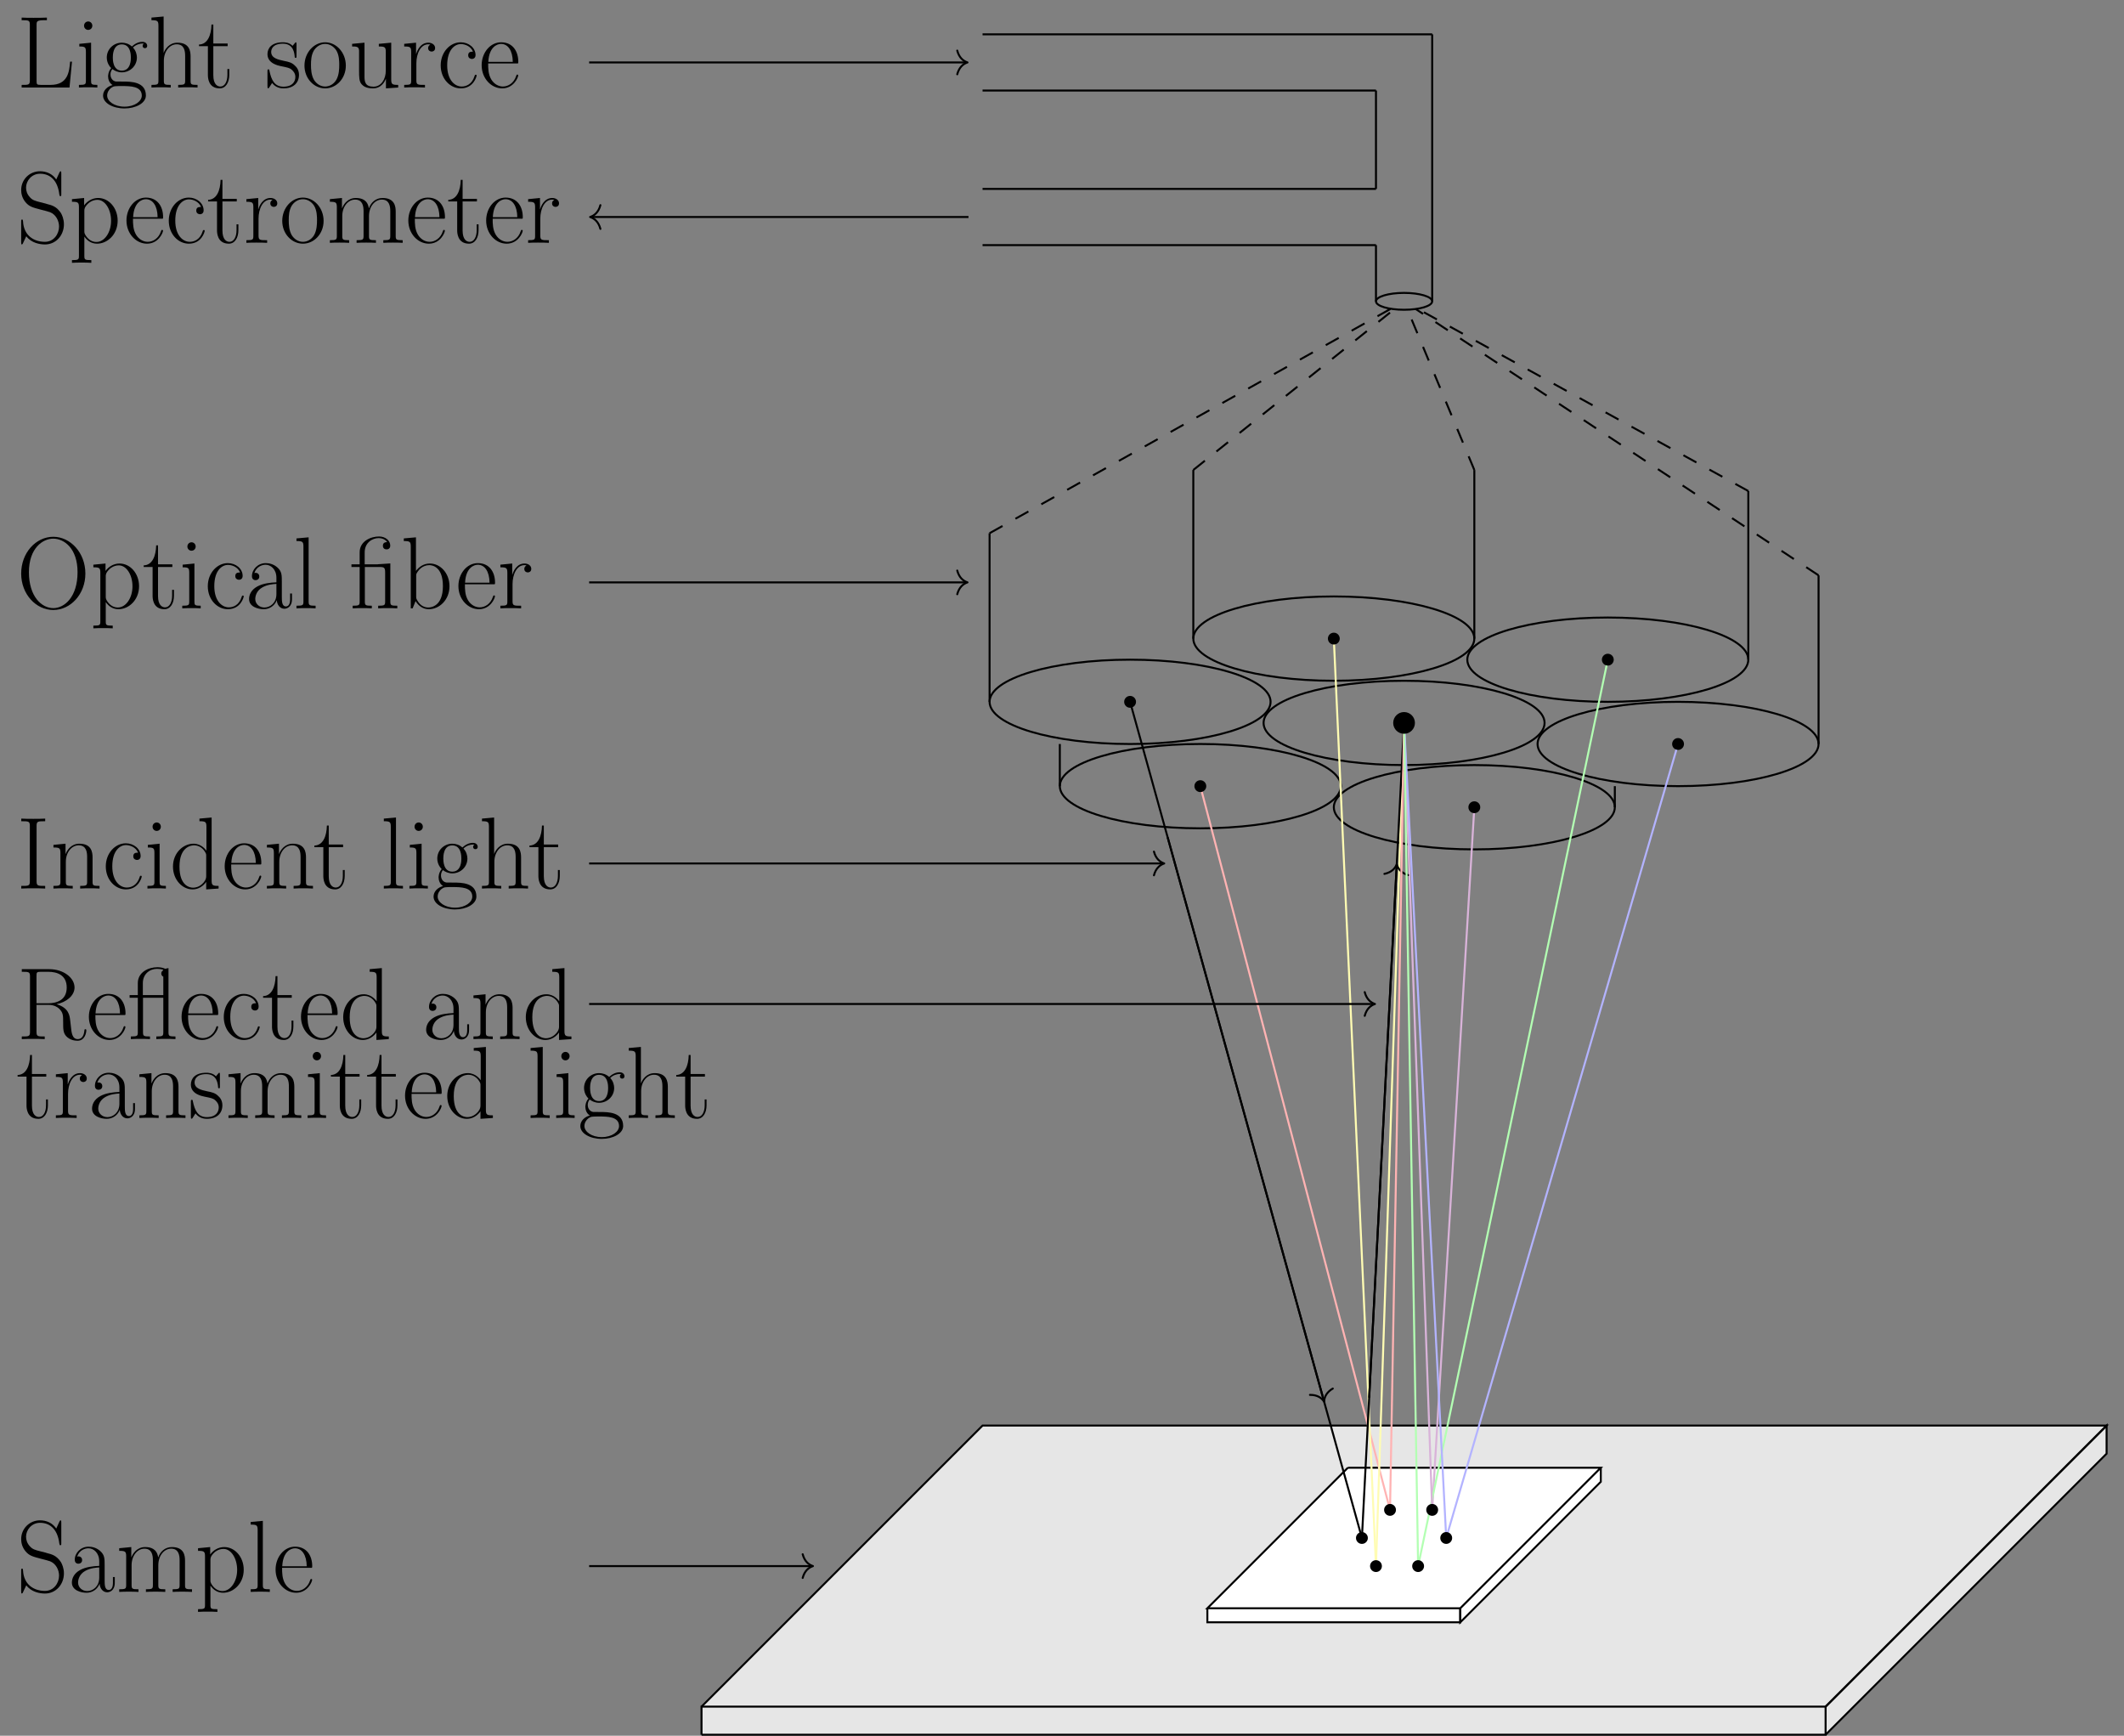 <?xml version="1.0" encoding="UTF-8" standalone="no"?>
<svg
   xmlns:dc="http://purl.org/dc/elements/1.1/"
   xmlns:cc="http://creativecommons.org/ns#"
   xmlns:rdf="http://www.w3.org/1999/02/22-rdf-syntax-ns#"
   xmlns:svg="http://www.w3.org/2000/svg"
   xmlns="http://www.w3.org/2000/svg"
   xmlns:xlink="http://www.w3.org/1999/xlink"
   xmlns:sodipodi="http://sodipodi.sourceforge.net/DTD/sodipodi-0.dtd"
   xmlns:inkscape="http://www.inkscape.org/namespaces/inkscape"
   inkscape:version="1.0 (4035a4f, 2020-05-01)"
   sodipodi:docname="light_projection.svg"
   id="svg463"
   version="1.2"
   viewBox="0 0 428.51 350.12"
   height="350.12pt"
   width="428.51pt">
  <rect x="0" y="0" width="428.51" height="350.12" fill="#808080" stroke="none"/>
  <sodipodi:namedview
     inkscape:current-layer="svg463"
     inkscape:window-maximized="0"
     inkscape:window-y="23"
     inkscape:window-x="0"
     inkscape:cy="233.41333"
     inkscape:cx="285.67334"
     inkscape:zoom="1.3859534"
     showgrid="false"
     id="namedview465"
     inkscape:window-height="480"
     inkscape:window-width="741"
     inkscape:pageshadow="2"
     inkscape:pageopacity="0"
     guidetolerance="10"
     gridtolerance="10"
     objecttolerance="10"
     borderopacity="1"
     bordercolor="#666666"
     pagecolor="#ffffff" />
  <defs
     id="defs96">
    <g
       id="g85">
      <symbol
         id="glyph0-0"
         overflow="visible">
        <path
           id="path10"
           d=""
           style="stroke:none;" />
      </symbol>
      <symbol
         id="glyph0-1"
         overflow="visible">
        <path
           id="path13"
           d="M 11.203 -5.219 L 10.828 -5.219 C 10.656 -3.188 10.391 -0.531 6.859 -0.531 L 4.938 -0.531 C 4.109 -0.531 4.062 -0.641 4.062 -1.344 L 4.062 -12.625 C 4.062 -13.359 4.109 -13.578 5.688 -13.578 L 6.141 -13.578 L 6.141 -14.109 C 5.281 -14.062 4.297 -14.062 3.453 -14.062 C 2.812 -14.062 1.656 -14.062 1.047 -14.109 L 1.047 -13.578 C 2.484 -13.578 2.703 -13.578 2.703 -12.641 L 2.703 -1.469 C 2.703 -0.531 2.484 -0.531 1.047 -0.531 L 1.047 0 L 10.703 0 Z M 11.203 -5.219 "
           style="stroke:none;" />
      </symbol>
      <symbol
         id="glyph0-2"
         overflow="visible">
        <path
           id="path16"
           d="M 4.422 0 L 4.422 -0.531 C 3.203 -0.531 3.156 -0.656 3.156 -1.406 L 3.156 -9.047 L 0.781 -8.812 L 0.781 -8.281 C 1.938 -8.281 2.109 -8.156 2.109 -7.172 L 2.109 -1.422 C 2.109 -0.641 2.031 -0.531 0.703 -0.531 L 0.703 0 C 1.203 -0.047 2.094 -0.047 2.609 -0.047 C 3.094 -0.047 3.953 -0.047 4.422 0 Z M 3.406 -12.469 C 3.406 -12.969 3.016 -13.328 2.578 -13.328 C 2.094 -13.328 1.734 -12.938 1.734 -12.469 C 1.734 -11.984 2.125 -11.625 2.562 -11.625 C 3.062 -11.625 3.406 -12.016 3.406 -12.469 Z M 3.406 -12.469 "
           style="stroke:none;" />
      </symbol>
      <symbol
         id="glyph0-3"
         overflow="visible">
        <path
           id="path19"
           d="M 9.312 -8.406 C 9.312 -8.797 9 -9.219 8.344 -9.219 C 7.516 -9.219 6.797 -8.812 6.219 -8.281 C 5.594 -8.844 4.859 -9.047 4.188 -9.047 C 2.562 -9.047 1.156 -7.766 1.156 -6.047 C 1.156 -4.875 1.844 -4.125 2.047 -3.922 C 1.422 -3.203 1.422 -2.359 1.422 -2.25 C 1.422 -1.719 1.625 -0.922 2.328 -0.5 C 1.266 -0.234 0.406 0.594 0.406 1.625 C 0.406 3.125 2.375 4.219 4.734 4.219 C 7 4.219 9.047 3.156 9.047 1.609 C 9.047 -1.203 5.984 -1.203 4.406 -1.203 C 3.922 -1.203 3.078 -1.203 2.969 -1.219 C 2.328 -1.328 1.906 -1.906 1.906 -2.625 C 1.906 -2.812 1.906 -3.266 2.297 -3.719 C 2.688 -3.406 3.359 -3.062 4.188 -3.062 C 5.828 -3.062 7.234 -4.344 7.234 -6.047 C 7.234 -6.594 7.062 -7.422 6.438 -8.062 C 7.016 -8.672 7.875 -8.875 8.344 -8.875 C 8.422 -8.875 8.547 -8.875 8.656 -8.812 C 8.578 -8.797 8.391 -8.719 8.391 -8.391 C 8.391 -8.125 8.578 -7.938 8.844 -7.938 C 9.156 -7.938 9.312 -8.141 9.312 -8.406 Z M 6.016 -6.047 C 6.016 -5.641 6.016 -3.406 4.188 -3.406 C 2.375 -3.406 2.375 -5.641 2.375 -6.047 C 2.375 -6.469 2.375 -8.703 4.188 -8.703 C 6.016 -8.703 6.016 -6.469 6.016 -6.047 Z M 8.219 1.625 C 8.219 2.766 6.797 3.859 4.734 3.859 C 2.672 3.859 1.234 2.766 1.234 1.625 C 1.234 0.984 1.594 0.391 2.047 0.062 C 2.562 -0.297 2.766 -0.297 4.172 -0.297 C 5.859 -0.297 8.219 -0.297 8.219 1.625 Z M 8.219 1.625 "
           style="stroke:none;" />
      </symbol>
      <symbol
         id="glyph0-4"
         overflow="visible">
        <path
           id="path22"
           d="M 9.984 0 L 9.984 -0.531 C 8.656 -0.531 8.578 -0.625 8.578 -1.422 L 8.578 -6.281 C 8.578 -7.328 8.359 -9.047 5.922 -9.047 C 4.234 -9.047 3.406 -7.688 3.156 -7 L 3.141 -7 L 3.141 -14.328 L 0.688 -14.109 L 0.688 -13.578 C 1.906 -13.578 2.094 -13.453 2.094 -12.453 L 2.094 -1.422 C 2.094 -0.641 2 -0.531 0.688 -0.531 L 0.688 0 C 1.172 -0.047 2.094 -0.047 2.625 -0.047 C 3.156 -0.047 4.094 -0.047 4.578 0 L 4.578 -0.531 C 3.266 -0.531 3.188 -0.625 3.188 -1.422 L 3.188 -5.391 C 3.188 -7.297 4.344 -8.719 5.781 -8.719 C 7.312 -8.719 7.484 -7.359 7.484 -6.359 L 7.484 -1.422 C 7.484 -0.641 7.391 -0.531 6.078 -0.531 L 6.078 0 C 6.562 -0.047 7.484 -0.047 8.016 -0.047 C 8.547 -0.047 9.484 -0.047 9.984 0 Z M 9.984 0 "
           style="stroke:none;" />
      </symbol>
      <symbol
         id="glyph0-5"
         overflow="visible">
        <path
           id="path25"
           d="M 6.344 -2.562 L 6.344 -3.734 L 5.969 -3.734 L 5.969 -2.578 C 5.969 -1.156 5.406 -0.203 4.547 -0.203 C 3.953 -0.203 3.125 -0.625 3.125 -2.5 L 3.125 -8.344 L 6.016 -8.344 L 6.016 -8.875 L 3.125 -8.875 L 3.125 -12.703 L 2.75 -12.703 C 2.703 -10.578 1.984 -8.719 0.234 -8.672 L 0.234 -8.344 L 2.031 -8.344 L 2.031 -2.547 C 2.031 -2.141 2.031 0.172 4.422 0.172 C 5.641 0.172 6.344 -1.031 6.344 -2.562 Z M 6.344 -2.562 "
           style="stroke:none;" />
      </symbol>
      <symbol
         id="glyph0-6"
         overflow="visible">
        <path
           id="path28"
           d="M 6.875 -2.562 C 6.875 -3.609 6.328 -4.172 6.047 -4.422 C 5.438 -5.062 4.703 -5.203 3.844 -5.375 C 2.703 -5.625 1.266 -5.906 1.266 -7.172 C 1.266 -7.703 1.547 -8.844 3.641 -8.844 C 5.844 -8.844 5.969 -6.781 6.016 -6.109 C 6.031 -6.016 6.141 -5.984 6.203 -5.984 C 6.375 -5.984 6.375 -6.047 6.375 -6.406 L 6.375 -8.719 C 6.375 -9.094 6.359 -9.109 6.234 -9.109 C 6.156 -9.109 6.141 -9.094 5.891 -8.781 C 5.828 -8.703 5.641 -8.484 5.578 -8.406 C 4.922 -9.109 3.984 -9.125 3.641 -9.125 C 1.344 -9.125 0.516 -7.938 0.516 -6.734 C 0.516 -4.875 2.625 -4.438 3.219 -4.312 C 4.531 -4.047 4.984 -3.969 5.406 -3.594 C 5.688 -3.344 6.141 -2.891 6.141 -2.141 C 6.141 -1.281 5.641 -0.172 3.734 -0.172 C 1.938 -0.172 1.297 -1.531 0.922 -3.344 C 0.875 -3.641 0.875 -3.656 0.703 -3.656 C 0.531 -3.656 0.516 -3.641 0.516 -3.219 L 0.516 -0.25 C 0.516 0.125 0.531 0.141 0.656 0.141 C 0.766 0.141 0.781 0.125 0.891 -0.047 L 1.453 -0.922 C 1.859 -0.375 2.578 0.172 3.734 0.172 C 5.781 0.172 6.875 -0.953 6.875 -2.562 Z M 6.875 -2.562 "
           style="stroke:none;" />
      </symbol>
      <symbol
         id="glyph0-7"
         overflow="visible">
        <path
           id="path31"
           d="M 8.906 -4.422 C 8.906 -7.062 6.984 -9.125 4.734 -9.125 C 2.484 -9.125 0.562 -7.062 0.562 -4.422 C 0.562 -1.812 2.484 0.172 4.734 0.172 C 6.984 0.172 8.906 -1.812 8.906 -4.422 Z M 7.578 -4.578 C 7.578 -3.781 7.547 -2.547 6.984 -1.547 C 6.406 -0.594 5.516 -0.203 4.734 -0.203 C 3.766 -0.203 2.938 -0.781 2.453 -1.594 C 1.938 -2.516 1.875 -3.672 1.875 -4.578 C 1.875 -5.453 1.922 -6.531 2.453 -7.453 C 2.875 -8.141 3.672 -8.797 4.734 -8.797 C 5.656 -8.797 6.438 -8.281 6.938 -7.562 C 7.578 -6.594 7.578 -5.219 7.578 -4.578 Z M 7.578 -4.578 "
           style="stroke:none;" />
      </symbol>
      <symbol
         id="glyph0-8"
         overflow="visible">
        <path
           id="path34"
           d="M 9.984 0 L 9.984 -0.531 C 8.766 -0.531 8.578 -0.656 8.578 -1.656 L 8.578 -9.047 L 6.078 -8.812 L 6.078 -8.281 C 7.297 -8.281 7.484 -8.156 7.484 -7.172 L 7.484 -3.406 C 7.484 -1.672 6.547 -0.172 5.016 -0.172 C 3.328 -0.172 3.188 -1.172 3.188 -2.25 L 3.188 -9.047 L 0.688 -8.812 L 0.688 -8.281 C 1.516 -8.281 2.062 -8.281 2.094 -7.453 L 2.094 -3.484 C 2.094 -2.109 2.094 -1.219 2.625 -0.641 C 2.891 -0.375 3.406 0.172 4.891 0.172 C 6.656 0.172 7.328 -1.328 7.5 -1.75 L 7.516 -1.75 L 7.516 0.172 Z M 9.984 0 "
           style="stroke:none;" />
      </symbol>
      <symbol
         id="glyph0-9"
         overflow="visible">
        <path
           id="path37"
           d="M 6.875 -7.969 C 6.875 -8.641 6.219 -9.047 5.516 -9.047 C 3.953 -9.047 3.266 -7.516 3.062 -6.797 L 3.031 -6.797 L 3.031 -9.047 L 0.641 -8.812 L 0.641 -8.281 C 1.859 -8.281 2.047 -8.156 2.047 -7.172 L 2.047 -1.422 C 2.047 -0.641 1.969 -0.531 0.641 -0.531 L 0.641 0 C 1.141 -0.047 2.094 -0.047 2.625 -0.047 C 3.219 -0.047 4.281 -0.047 4.828 0 L 4.828 -0.531 C 3.344 -0.531 3.094 -0.531 3.094 -1.469 L 3.094 -4.875 C 3.094 -6.859 3.953 -8.719 5.5 -8.719 C 5.641 -8.719 5.781 -8.703 5.922 -8.641 C 5.922 -8.641 5.469 -8.484 5.469 -7.953 C 5.469 -7.453 5.859 -7.25 6.172 -7.25 C 6.422 -7.25 6.875 -7.391 6.875 -7.969 Z M 6.875 -7.969 "
           style="stroke:none;" />
      </symbol>
      <symbol
         id="glyph0-10"
         overflow="visible">
        <path
           id="path40"
           d="M 7.938 -2.438 C 7.938 -2.516 7.906 -2.578 7.766 -2.578 C 7.625 -2.578 7.594 -2.562 7.516 -2.297 C 6.984 -0.625 5.797 -0.203 4.922 -0.203 C 3.594 -0.203 2 -1.422 2 -4.484 C 2 -7.625 3.531 -8.766 4.75 -8.766 C 5.562 -8.766 6.75 -8.359 7.203 -7.234 C 6.812 -7.234 6.234 -7.234 6.234 -6.5 C 6.234 -5.922 6.719 -5.766 6.984 -5.766 C 7.125 -5.766 7.719 -5.828 7.719 -6.547 C 7.719 -8.016 6.328 -9.125 4.734 -9.125 C 2.547 -9.125 0.688 -7.109 0.688 -4.469 C 0.688 -1.719 2.625 0.172 4.734 0.172 C 7.297 0.172 7.938 -2.203 7.938 -2.438 Z M 7.938 -2.438 "
           style="stroke:none;" />
      </symbol>
      <symbol
         id="glyph0-11"
         overflow="visible">
        <path
           id="path43"
           d="M 7.953 -5.188 C 7.953 -7.297 6.844 -9.125 4.484 -9.125 C 2.297 -9.125 0.562 -7.047 0.562 -4.5 C 0.562 -1.812 2.516 0.172 4.703 0.172 C 7.016 0.172 7.938 -2.031 7.938 -2.453 C 7.938 -2.609 7.766 -2.609 7.766 -2.609 C 7.625 -2.609 7.594 -2.562 7.516 -2.312 C 7.062 -0.906 5.922 -0.203 4.859 -0.203 C 3.969 -0.203 3.078 -0.703 2.516 -1.609 C 1.875 -2.672 1.875 -3.891 1.875 -4.859 L 7.875 -4.859 C 7.953 -4.938 7.953 -4.984 7.953 -5.188 Z M 6.844 -5.172 L 1.906 -5.172 C 2.047 -8.141 3.641 -8.797 4.469 -8.797 C 5.859 -8.797 6.812 -7.484 6.844 -5.172 Z M 6.844 -5.172 "
           style="stroke:none;" />
      </symbol>
      <symbol
         id="glyph0-12"
         overflow="visible">
        <path
           id="path46"
           d="M 9.578 -3.734 C 9.578 -4.812 9.188 -5.641 8.969 -6.016 C 8.094 -7.328 7.172 -7.578 6.172 -7.828 C 6.031 -7.891 5.984 -7.891 4.828 -8.188 C 3.719 -8.469 3.25 -8.609 2.734 -9.172 C 2.141 -9.812 1.938 -10.469 1.938 -11.141 C 1.938 -12.469 3.016 -13.938 4.766 -13.938 C 6.969 -13.938 8.328 -12.391 8.641 -9.812 C 8.703 -9.438 8.719 -9.422 8.859 -9.422 C 9.047 -9.422 9.047 -9.484 9.047 -9.828 L 9.047 -14.031 C 9.047 -14.391 9.031 -14.422 8.906 -14.422 C 8.781 -14.422 8.734 -14.328 8.656 -14.156 L 8.031 -12.781 C 7.25 -13.922 6.047 -14.438 4.75 -14.438 C 2.641 -14.438 0.953 -12.766 0.953 -10.656 C 0.953 -10.016 1.094 -9.109 1.797 -8.234 C 2.562 -7.297 3.281 -7.125 4.938 -6.688 C 5.562 -6.531 6.594 -6.266 6.797 -6.172 C 7.969 -5.688 8.594 -4.438 8.594 -3.281 C 8.594 -1.797 7.547 -0.203 5.75 -0.203 C 3.531 -0.203 1.469 -1.453 1.328 -4.344 C 1.297 -4.672 1.281 -4.688 1.141 -4.688 C 0.969 -4.688 0.953 -4.672 0.953 -4.25 L 0.953 -0.078 C 0.953 0.297 0.969 0.312 1.094 0.312 C 1.234 0.312 1.281 0.203 1.562 -0.438 C 1.594 -0.5 1.594 -0.531 1.984 -1.328 C 3.016 0.047 4.75 0.328 5.75 0.328 C 8 0.328 9.578 -1.547 9.578 -3.734 Z M 9.578 -3.734 "
           style="stroke:none;" />
      </symbol>
      <symbol
         id="glyph0-13"
         overflow="visible">
        <path
           id="path49"
           d="M 9.859 -4.469 C 9.859 -7.062 8.062 -9.047 5.922 -9.047 C 4.688 -9.047 3.672 -8.359 3.094 -7.547 L 3.094 -9.047 L 0.641 -8.812 L 0.641 -8.281 C 1.859 -8.281 2.047 -8.156 2.047 -7.172 L 2.047 2.609 C 2.047 3.391 1.969 3.484 0.641 3.484 L 0.641 4.031 C 1.141 3.984 2.047 3.984 2.578 3.984 C 3.125 3.984 4.047 3.984 4.547 4.031 L 4.547 3.484 C 3.219 3.484 3.141 3.406 3.141 2.609 L 3.141 -1.266 C 3.734 -0.391 4.609 0.172 5.703 0.172 C 7.766 0.172 9.859 -1.656 9.859 -4.469 Z M 8.531 -4.438 C 8.531 -2.094 7.203 -0.172 5.578 -0.172 C 4.828 -0.172 4.031 -0.516 3.406 -1.484 C 3.141 -1.938 3.141 -2.062 3.141 -2.391 L 3.141 -6.484 C 3.141 -6.781 3.141 -7.203 3.953 -7.969 C 4.047 -8.062 4.75 -8.672 5.781 -8.672 C 7.297 -8.672 8.531 -6.797 8.531 -4.438 Z M 8.531 -4.438 "
           style="stroke:none;" />
      </symbol>
      <symbol
         id="glyph0-14"
         overflow="visible">
        <path
           id="path52"
           d="M 15.375 0 L 15.375 -0.531 C 14.047 -0.531 13.969 -0.625 13.969 -1.422 L 13.969 -6.281 C 13.969 -7.312 13.781 -9.047 11.312 -9.047 C 9.922 -9.047 8.938 -8.094 8.578 -6.984 L 8.547 -6.984 C 8.297 -8.672 7.078 -9.047 5.922 -9.047 C 4.297 -9.047 3.453 -7.781 3.141 -6.969 L 3.125 -6.969 L 3.125 -9.047 L 0.688 -8.812 L 0.688 -8.281 C 1.906 -8.281 2.094 -8.156 2.094 -7.172 L 2.094 -1.422 C 2.094 -0.641 2 -0.531 0.688 -0.531 L 0.688 0 C 1.172 -0.047 2.094 -0.047 2.625 -0.047 C 3.156 -0.047 4.094 -0.047 4.578 0 L 4.578 -0.531 C 3.266 -0.531 3.188 -0.625 3.188 -1.422 L 3.188 -5.391 C 3.188 -7.297 4.344 -8.719 5.781 -8.719 C 7.312 -8.719 7.484 -7.359 7.484 -6.359 L 7.484 -1.422 C 7.484 -0.641 7.391 -0.531 6.078 -0.531 L 6.078 0 C 6.562 -0.047 7.484 -0.047 8.016 -0.047 C 8.547 -0.047 9.484 -0.047 9.984 0 L 9.984 -0.531 C 8.656 -0.531 8.578 -0.625 8.578 -1.422 L 8.578 -5.391 C 8.578 -7.297 9.734 -8.719 11.172 -8.719 C 12.703 -8.719 12.875 -7.359 12.875 -6.359 L 12.875 -1.422 C 12.875 -0.641 12.781 -0.531 11.469 -0.531 L 11.469 0 C 11.953 -0.047 12.875 -0.047 13.406 -0.047 C 13.938 -0.047 14.875 -0.047 15.375 0 Z M 15.375 0 "
           style="stroke:none;" />
      </symbol>
      <symbol
         id="glyph0-15"
         overflow="visible">
        <path
           id="path55"
           d="M 13.906 -7.016 C 13.906 -11.25 10.859 -14.438 7.438 -14.438 C 3.922 -14.438 0.953 -11.219 0.953 -7.016 C 0.953 -2.828 3.969 0.328 7.422 0.328 C 10.953 0.328 13.906 -2.891 13.906 -7.016 Z M 12.328 -7.297 C 12.328 -2.312 9.703 -0.047 7.438 -0.047 C 5.078 -0.047 2.516 -2.391 2.516 -7.297 C 2.516 -12.172 5.328 -14.062 7.422 -14.062 C 9.609 -14.062 12.328 -12.109 12.328 -7.297 Z M 12.328 -7.297 "
           style="stroke:none;" />
      </symbol>
      <symbol
         id="glyph0-16"
         overflow="visible">
        <path
           id="path58"
           d="M 9.281 -1.844 L 9.281 -3 L 8.906 -3 L 8.906 -1.812 C 8.906 -0.562 8.344 -0.391 8.078 -0.391 C 7.234 -0.391 7.234 -1.469 7.234 -2.375 L 7.234 -5.344 C 7.234 -6.719 7.234 -7.438 6.359 -8.234 C 5.594 -8.922 4.703 -9.125 4 -9.125 C 2.375 -9.125 1.203 -7.844 1.203 -6.484 C 1.203 -5.719 1.812 -5.688 1.938 -5.688 C 2.203 -5.688 2.688 -5.844 2.688 -6.422 C 2.688 -6.938 2.297 -7.172 1.938 -7.172 C 1.859 -7.172 1.75 -7.141 1.688 -7.125 C 2.125 -8.422 3.25 -8.797 3.969 -8.797 C 5 -8.797 6.141 -7.891 6.141 -6.156 L 6.141 -5.25 C 4.922 -5.203 3.453 -5.047 2.297 -4.422 C 0.984 -3.703 0.625 -2.672 0.625 -1.875 C 0.625 -0.297 2.484 0.172 3.578 0.172 C 4.703 0.172 5.766 -0.469 6.219 -1.656 C 6.266 -0.75 6.844 0.078 7.75 0.078 C 8.188 0.078 9.281 -0.203 9.281 -1.844 Z M 6.141 -2.875 C 6.141 -1.078 4.859 -0.172 3.719 -0.172 C 2.688 -0.172 1.875 -0.922 1.875 -1.875 C 1.875 -2.5 2.141 -3.594 3.344 -4.25 C 4.344 -4.812 5.469 -4.891 6.141 -4.938 Z M 6.141 -2.875 "
           style="stroke:none;" />
      </symbol>
      <symbol
         id="glyph0-17"
         overflow="visible">
        <path
           id="path61"
           d="M 4.562 0 L 4.562 -0.531 C 3.25 -0.531 3.156 -0.625 3.156 -1.422 L 3.156 -14.328 L 0.703 -14.109 L 0.703 -13.578 C 1.922 -13.578 2.109 -13.453 2.109 -12.453 L 2.109 -1.422 C 2.109 -0.641 2.031 -0.531 0.703 -0.531 L 0.703 0 C 1.203 -0.047 2.109 -0.047 2.625 -0.047 C 3.156 -0.047 4.062 -0.047 4.562 0 Z M 4.562 0 "
           style="stroke:none;" />
      </symbol>
      <symbol
         id="glyph0-18"
         overflow="visible">
        <path
           id="path64"
           d="M 9.641 0 L 9.641 -0.531 C 8.328 -0.531 8.234 -0.625 8.234 -1.422 L 8.234 -9.062 L 5.828 -8.906 C 5.703 -8.875 5.656 -8.875 5.406 -8.875 L 3.062 -8.875 L 3.062 -11.297 C 3.062 -13.266 4.625 -14.172 5.859 -14.172 C 6.266 -14.172 7.141 -14.062 7.594 -13.359 C 7.391 -13.359 6.734 -13.359 6.734 -12.641 C 6.734 -12.141 7.062 -11.891 7.484 -11.891 C 7.844 -11.891 8.219 -12.109 8.219 -12.656 C 8.219 -13.688 7.234 -14.5 5.953 -14.5 C 4.312 -14.5 2.047 -13.578 2.047 -11.297 L 2.047 -8.875 L 0.391 -8.875 L 0.391 -8.344 L 2.047 -8.344 L 2.047 -1.422 C 2.047 -0.641 1.969 -0.531 0.641 -0.531 L 0.641 0 C 1.141 -0.047 2.047 -0.047 2.562 -0.047 C 3.094 -0.047 4 -0.047 4.5 0 L 4.5 -0.531 C 3.188 -0.531 3.094 -0.625 3.094 -1.422 L 3.094 -8.344 L 6.141 -8.344 C 7.016 -8.344 7.188 -8.156 7.188 -7.25 L 7.188 -1.422 C 7.188 -0.641 7.109 -0.531 5.781 -0.531 L 5.781 0 C 6.281 -0.047 7.188 -0.047 7.703 -0.047 C 8.234 -0.047 9.156 -0.047 9.641 0 Z M 9.641 0 "
           style="stroke:none;" />
      </symbol>
      <symbol
         id="glyph0-19"
         overflow="visible">
        <path
           id="path67"
           d="M 9.859 -4.469 C 9.859 -7.109 8 -9.047 5.906 -9.047 C 4.625 -9.047 3.719 -8.359 3.094 -7.562 L 3.094 -14.328 L 0.641 -14.109 L 0.641 -13.578 C 1.859 -13.578 2.047 -13.453 2.047 -12.453 L 2.047 0 L 2.422 0 L 3.016 -1.469 C 3.609 -0.5 4.5 0.172 5.703 0.172 C 7.766 0.172 9.859 -1.656 9.859 -4.469 Z M 8.531 -4.484 C 8.531 -0.391 6.094 -0.172 5.594 -0.172 C 4.953 -0.172 4.031 -0.406 3.359 -1.609 C 3.141 -2 3.141 -2.047 3.141 -2.422 L 3.141 -6.5 C 3.141 -6.875 3.141 -6.938 3.422 -7.375 C 4.234 -8.609 5.391 -8.719 5.781 -8.719 C 6.406 -8.719 8.531 -8.391 8.531 -4.484 Z M 8.531 -4.484 "
           style="stroke:none;" />
      </symbol>
      <symbol
         id="glyph0-20"
         overflow="visible">
        <path
           id="path70"
           d="M 5.797 0 L 5.797 -0.531 C 4.312 -0.531 4.062 -0.531 4.062 -1.469 L 4.062 -12.641 C 4.062 -13.578 4.312 -13.578 5.797 -13.578 L 5.797 -14.109 C 5.141 -14.062 4.094 -14.062 3.391 -14.062 C 2.688 -14.062 1.625 -14.062 0.969 -14.109 L 0.969 -13.578 C 2.453 -13.578 2.703 -13.578 2.703 -12.641 L 2.703 -1.469 C 2.703 -0.531 2.453 -0.531 0.969 -0.531 L 0.969 0 C 1.625 -0.047 2.688 -0.047 3.391 -0.047 C 4.094 -0.047 5.141 -0.047 5.797 0 Z M 5.797 0 "
           style="stroke:none;" />
      </symbol>
      <symbol
         id="glyph0-21"
         overflow="visible">
        <path
           id="path73"
           d="M 9.984 0 L 9.984 -0.531 C 8.656 -0.531 8.578 -0.625 8.578 -1.422 L 8.578 -6.281 C 8.578 -7.328 8.359 -9.047 5.922 -9.047 C 4.297 -9.047 3.453 -7.781 3.141 -6.969 L 3.125 -6.969 L 3.125 -9.047 L 0.688 -8.812 L 0.688 -8.281 C 1.906 -8.281 2.094 -8.156 2.094 -7.172 L 2.094 -1.422 C 2.094 -0.641 2 -0.531 0.688 -0.531 L 0.688 0 C 1.172 -0.047 2.094 -0.047 2.625 -0.047 C 3.156 -0.047 4.094 -0.047 4.578 0 L 4.578 -0.531 C 3.266 -0.531 3.188 -0.625 3.188 -1.422 L 3.188 -5.391 C 3.188 -7.297 4.344 -8.719 5.781 -8.719 C 7.312 -8.719 7.484 -7.359 7.484 -6.359 L 7.484 -1.422 C 7.484 -0.641 7.391 -0.531 6.078 -0.531 L 6.078 0 C 6.562 -0.047 7.484 -0.047 8.016 -0.047 C 8.547 -0.047 9.484 -0.047 9.984 0 Z M 9.984 0 "
           style="stroke:none;" />
      </symbol>
      <symbol
         id="glyph0-22"
         overflow="visible">
        <path
           id="path76"
           d="M 9.891 0 L 9.891 -0.531 C 8.672 -0.531 8.484 -0.656 8.484 -1.656 L 8.484 -14.328 L 6.031 -14.109 L 6.031 -13.578 C 7.25 -13.578 7.438 -13.453 7.438 -12.453 L 7.438 -7.625 C 7.359 -7.719 6.5 -9.047 4.828 -9.047 C 2.734 -9.047 0.688 -7.172 0.688 -4.438 C 0.688 -1.734 2.609 0.172 4.625 0.172 C 6.375 0.172 7.297 -1.203 7.391 -1.344 L 7.391 0.172 Z M 7.391 -2.484 C 7.391 -1.859 7.016 -1.297 6.547 -0.891 C 5.844 -0.266 5.141 -0.172 4.75 -0.172 C 4.156 -0.172 2 -0.469 2 -4.422 C 2 -8.469 4.406 -8.719 4.938 -8.719 C 5.891 -8.719 6.656 -8.188 7.125 -7.438 C 7.391 -7 7.391 -6.938 7.391 -6.562 Z M 7.391 -2.484 "
           style="stroke:none;" />
      </symbol>
      <symbol
         id="glyph0-23"
         overflow="visible">
        <path
           id="path79"
           d="M 14.094 -1.734 C 14.094 -1.859 14.094 -2 13.906 -2 C 13.734 -2 13.719 -1.875 13.719 -1.797 C 13.609 -0.453 13.016 0 12.375 0 C 11.234 0 11.109 -1.297 10.984 -2.562 C 10.922 -3 10.891 -3.312 10.844 -3.766 C 10.719 -4.797 10.562 -6.297 8.094 -7.047 C 10.062 -7.438 11.719 -8.766 11.719 -10.406 C 11.719 -12.359 9.516 -14.109 6.625 -14.109 L 1.078 -14.109 L 1.078 -13.578 C 2.5 -13.578 2.734 -13.578 2.734 -12.641 L 2.734 -1.469 C 2.734 -0.531 2.5 -0.531 1.078 -0.531 L 1.078 0 C 1.672 -0.047 2.75 -0.047 3.391 -0.047 C 4.031 -0.047 5.109 -0.047 5.703 0 L 5.703 -0.531 C 4.281 -0.531 4.047 -0.531 4.047 -1.469 L 4.047 -6.906 L 6.469 -6.906 C 7.641 -6.906 8.297 -6.422 8.594 -6.156 C 9.422 -5.344 9.422 -4.797 9.422 -3.391 C 9.422 -2 9.422 -1.297 10.031 -0.594 C 10.828 0.25 11.875 0.328 12.328 0.328 C 13.859 0.328 14.094 -1.391 14.094 -1.734 Z M 10.141 -10.406 C 10.141 -7.75 7.953 -7.234 6.406 -7.234 L 4.047 -7.234 L 4.047 -12.766 C 4.047 -13.469 4.094 -13.578 4.922 -13.578 L 6.422 -13.578 C 8.141 -13.578 10.141 -12.969 10.141 -10.406 Z M 10.141 -10.406 "
           style="stroke:none;" />
      </symbol>
      <symbol
         id="glyph0-24"
         overflow="visible">
        <path
           id="path82"
           d="M 9.641 0 L 9.641 -0.531 C 8.328 -0.531 8.234 -0.625 8.234 -1.422 L 8.234 -14.328 L 7.562 -14.188 C 6.969 -14.5 6.172 -14.5 5.969 -14.5 C 4.219 -14.5 2.047 -13.516 2.047 -11.297 L 2.047 -8.875 L 0.391 -8.875 L 0.391 -8.344 L 2.047 -8.344 L 2.047 -1.422 C 2.047 -0.641 1.969 -0.531 0.641 -0.531 L 0.641 0 C 1.141 -0.047 2.047 -0.047 2.562 -0.047 C 3.094 -0.047 4 -0.047 4.5 0 L 4.5 -0.531 C 3.188 -0.531 3.094 -0.625 3.094 -1.422 L 3.094 -8.344 L 7.188 -8.344 L 7.188 -1.422 C 7.188 -0.641 7.109 -0.531 5.781 -0.531 L 5.781 0 C 6.281 -0.047 7.188 -0.047 7.703 -0.047 C 8.234 -0.047 9.156 -0.047 9.641 0 Z M 7.188 -8.875 L 3.062 -8.875 L 3.062 -11.297 C 3.062 -13.109 4.422 -14.172 5.922 -14.172 C 6.031 -14.172 7.172 -14.125 7.172 -13.922 C 7.172 -13.922 7.141 -13.875 7.047 -13.781 C 6.859 -13.656 6.781 -13.453 6.781 -13.234 C 6.781 -12.953 6.922 -12.703 7.188 -12.594 Z M 7.188 -8.875 "
           style="stroke:none;" />
      </symbol>
    </g>
    <clipPath
       id="clip1">
      <path
         id="path87"
         d="M 141 344 L 369 344 L 369 350.121 L 141 350.121 Z M 141 344 " />
    </clipPath>
    <clipPath
       id="clip2">
      <path
         id="path90"
         d="M 135 281 L 428.512 281 L 428.512 350 L 135 350 Z M 135 281 " />
    </clipPath>
    <clipPath
       id="clip3">
      <path
         id="path93"
         d="M 362 281 L 428.512 281 L 428.512 350.121 L 362 350.121 Z M 362 281 " />
    </clipPath>
  </defs>
  <g
     id="surface3558">
    <path
       id="path98"
       d="M 141.531 349.922 L 141.531 344.25 L 368.309 344.25 L 368.309 349.922 L 141.531 349.922 "
       style=" stroke:none;fill-rule:nonzero;fill:rgb(89.999%,89.999%,89.999%);fill-opacity:1;" />
    <path
       id="path100"
       d="M 141.531 344.25 L 368.309 344.25 L 425 287.559 L 198.227 287.559 L 141.531 344.25 "
       style=" stroke:none;fill-rule:nonzero;fill:rgb(89.999%,89.999%,89.999%);fill-opacity:1;" />
    <path
       id="path102"
       d="M 368.309 344.25 L 368.309 349.922 L 425 293.227 L 425 287.559 L 368.309 344.25 "
       style=" stroke:none;fill-rule:nonzero;fill:rgb(89.999%,89.999%,89.999%);fill-opacity:1;" />
    <g
       id="g106"
       clip-rule="nonzero"
       clip-path="url(#clip1)">
      <path
         id="path104"
         transform="matrix(1,0,0,-1,141.533,287.558)"
         d="M -0.002 -62.364 L -0.002 -56.692 L 226.776 -56.692 L 226.776 -62.364 L -0.002 -62.364 "
         style="fill:none;stroke-width:0.399;stroke-linecap:butt;stroke-linejoin:miter;stroke:rgb(0%,0%,0%);stroke-opacity:1;stroke-miterlimit:10;" />
    </g>
    <g
       id="g110"
       clip-rule="nonzero"
       clip-path="url(#clip2)">
      <path
         id="path108"
         transform="matrix(1,0,0,-1,141.533,287.558)"
         d="M 226.776 -56.692 L 283.467 -0.001 L 56.694 -0.001 L -0.002 -56.692 "
         style="fill:none;stroke-width:0.399;stroke-linecap:butt;stroke-linejoin:miter;stroke:rgb(0%,0%,0%);stroke-opacity:1;stroke-miterlimit:10;" />
    </g>
    <g
       id="g114"
       clip-rule="nonzero"
       clip-path="url(#clip3)">
      <path
         id="path112"
         transform="matrix(1,0,0,-1,141.533,287.558)"
         d="M 226.776 -62.364 L 283.467 -5.669 L 283.467 -0.001 L 226.776 -56.692 "
         style="fill:none;stroke-width:0.399;stroke-linecap:butt;stroke-linejoin:miter;stroke:rgb(0%,0%,0%);stroke-opacity:1;stroke-miterlimit:10;" />
    </g>
    <path
       id="path116"
       d="M 271.93 296.062 L 322.953 296.062 L 294.605 324.41 L 243.582 324.41 L 271.93 296.062 "
       style=" stroke:none;fill-rule:nonzero;fill:rgb(100%,100%,100%);fill-opacity:1;" />
    <path
       id="path118"
       d="M 294.605 324.41 L 243.582 324.41 L 243.582 327.242 L 294.605 327.242 L 294.605 324.41 "
       style=" stroke:none;fill-rule:nonzero;fill:rgb(100%,100%,100%);fill-opacity:1;" />
    <path
       id="path120"
       d="M 294.605 324.41 L 294.605 327.242 L 322.953 298.898 L 322.953 296.062 L 294.605 324.41 "
       style=" stroke:none;fill-rule:nonzero;fill:rgb(100%,100%,100%);fill-opacity:1;" />
    <path
       id="path122"
       transform="matrix(1,0,0,-1,141.533,287.558)"
       d="M 130.397 -8.505 L 181.42 -8.505 L 153.072 -36.852 L 102.049 -36.852 L 130.397 -8.505 "
       style="fill:none;stroke-width:0.399;stroke-linecap:butt;stroke-linejoin:miter;stroke:rgb(0%,0%,0%);stroke-opacity:1;stroke-miterlimit:10;" />
    <path
       id="path124"
       transform="matrix(1,0,0,-1,141.533,287.558)"
       d="M 102.049 -36.852 L 102.049 -39.684 L 153.072 -39.684 L 153.072 -36.852 "
       style="fill:none;stroke-width:0.399;stroke-linecap:butt;stroke-linejoin:miter;stroke:rgb(0%,0%,0%);stroke-opacity:1;stroke-miterlimit:10;" />
    <path
       id="path126"
       transform="matrix(1,0,0,-1,141.533,287.558)"
       d="M 153.072 -36.852 L 153.072 -39.684 L 181.42 -11.34 L 181.42 -8.505 "
       style="fill:none;stroke-width:0.399;stroke-linecap:butt;stroke-linejoin:miter;stroke:rgb(0%,0%,0%);stroke-opacity:1;stroke-miterlimit:10;" />
    <path
       id="path128"
       transform="matrix(1,0,0,-1,141.533,287.558)"
       d="M 170.08 141.734 C 170.08 146.429 157.389 150.238 141.733 150.238 C 126.076 150.238 113.389 146.429 113.389 141.734 C 113.389 137.038 126.076 133.23 141.733 133.23 C 157.389 133.23 170.08 137.038 170.08 141.734 Z M 170.08 141.734 "
       style="fill:none;stroke-width:0.399;stroke-linecap:butt;stroke-linejoin:miter;stroke:rgb(0%,0%,0%);stroke-opacity:1;stroke-miterlimit:10;" />
    <path
       id="path130"
       transform="matrix(1,0,0,-1,141.533,287.558)"
       d="M 184.256 124.726 C 184.256 129.421 171.565 133.23 155.908 133.23 C 140.252 133.23 127.561 129.421 127.561 124.726 C 127.561 120.031 140.252 116.222 155.908 116.222 C 171.565 116.222 184.256 120.031 184.256 124.726 Z M 184.256 124.726 "
       style="fill:none;stroke-width:0.399;stroke-linecap:butt;stroke-linejoin:miter;stroke:rgb(0%,0%,0%);stroke-opacity:1;stroke-miterlimit:10;" />
    <path
       id="path132"
       transform="matrix(1,0,0,-1,141.533,287.558)"
       d="M 128.979 128.98 C 128.979 133.675 116.287 137.484 100.631 137.484 C 84.975 137.484 72.283 133.675 72.283 128.98 C 72.283 124.281 84.975 120.472 100.631 120.472 C 116.287 120.472 128.979 124.281 128.979 128.98 Z M 128.979 128.98 "
       style="fill:none;stroke-width:0.399;stroke-linecap:butt;stroke-linejoin:miter;stroke:rgb(0%,0%,0%);stroke-opacity:1;stroke-miterlimit:10;" />
    <path
       id="path134"
       transform="matrix(1,0,0,-1,141.533,287.558)"
       d="M 114.803 145.988 C 114.803 150.683 102.115 154.492 86.459 154.492 C 70.803 154.492 58.112 150.683 58.112 145.988 C 58.112 141.288 70.803 137.48 86.459 137.48 C 102.115 137.48 114.803 141.288 114.803 145.988 Z M 114.803 145.988 "
       style="fill:none;stroke-width:0.399;stroke-linecap:butt;stroke-linejoin:miter;stroke:rgb(0%,0%,0%);stroke-opacity:1;stroke-miterlimit:10;" />
    <path
       id="path136"
       transform="matrix(1,0,0,-1,141.533,287.558)"
       d="M 155.908 158.742 C 155.908 163.441 143.217 167.245 127.561 167.245 C 111.904 167.245 99.213 163.441 99.213 158.742 C 99.213 154.046 111.904 150.238 127.561 150.238 C 143.217 150.238 155.908 154.046 155.908 158.742 Z M 155.908 158.742 "
       style="fill:none;stroke-width:0.399;stroke-linecap:butt;stroke-linejoin:miter;stroke:rgb(0%,0%,0%);stroke-opacity:1;stroke-miterlimit:10;" />
    <path
       id="path138"
       transform="matrix(1,0,0,-1,141.533,287.558)"
       d="M 211.182 154.492 C 211.182 159.187 198.494 162.995 182.838 162.995 C 167.182 162.995 154.49 159.187 154.49 154.492 C 154.49 149.792 167.182 145.988 182.838 145.988 C 198.494 145.988 211.182 149.792 211.182 154.492 Z M 211.182 154.492 "
       style="fill:none;stroke-width:0.399;stroke-linecap:butt;stroke-linejoin:miter;stroke:rgb(0%,0%,0%);stroke-opacity:1;stroke-miterlimit:10;" />
    <path
       id="path140"
       transform="matrix(1,0,0,-1,141.533,287.558)"
       d="M 225.358 137.484 C 225.358 142.179 212.666 145.988 197.01 145.988 C 181.354 145.988 168.662 142.179 168.662 137.484 C 168.662 132.785 181.354 128.98 197.01 128.98 C 212.666 128.98 225.358 132.785 225.358 137.484 Z M 225.358 137.484 "
       style="fill:none;stroke-width:0.399;stroke-linecap:butt;stroke-linejoin:miter;stroke:rgb(0%,0%,0%);stroke-opacity:1;stroke-miterlimit:10;" />
    <path
       id="path142"
       transform="matrix(1,0,0,-1,141.533,287.558)"
       d="M 58.112 145.988 L 58.112 180.003 "
       style="fill:none;stroke-width:0.399;stroke-linecap:butt;stroke-linejoin:miter;stroke:rgb(0%,0%,0%);stroke-opacity:1;stroke-miterlimit:10;" />
    <path
       id="path144"
       transform="matrix(1,0,0,-1,141.533,287.558)"
       d="M 99.213 158.742 L 99.213 192.757 "
       style="fill:none;stroke-width:0.399;stroke-linecap:butt;stroke-linejoin:miter;stroke:rgb(0%,0%,0%);stroke-opacity:1;stroke-miterlimit:10;" />
    <path
       id="path146"
       transform="matrix(1,0,0,-1,141.533,287.558)"
       d="M 155.908 158.742 L 155.908 192.757 "
       style="fill:none;stroke-width:0.399;stroke-linecap:butt;stroke-linejoin:miter;stroke:rgb(0%,0%,0%);stroke-opacity:1;stroke-miterlimit:10;" />
    <path
       id="path148"
       transform="matrix(1,0,0,-1,141.533,287.558)"
       d="M 211.182 154.492 L 211.182 188.507 "
       style="fill:none;stroke-width:0.399;stroke-linecap:butt;stroke-linejoin:miter;stroke:rgb(0%,0%,0%);stroke-opacity:1;stroke-miterlimit:10;" />
    <path
       id="path150"
       transform="matrix(1,0,0,-1,141.533,287.558)"
       d="M 225.358 137.484 L 225.358 171.499 "
       style="fill:none;stroke-width:0.399;stroke-linecap:butt;stroke-linejoin:miter;stroke:rgb(0%,0%,0%);stroke-opacity:1;stroke-miterlimit:10;" />
    <path
       id="path152"
       transform="matrix(1,0,0,-1,141.533,287.558)"
       d="M 184.256 124.726 L 184.256 128.98 "
       style="fill:none;stroke-width:0.399;stroke-linecap:butt;stroke-linejoin:miter;stroke:rgb(0%,0%,0%);stroke-opacity:1;stroke-miterlimit:10;" />
    <path
       id="path154"
       transform="matrix(1,0,0,-1,141.533,287.558)"
       d="M 72.283 128.98 L 72.283 137.484 "
       style="fill:none;stroke-width:0.399;stroke-linecap:butt;stroke-linejoin:miter;stroke:rgb(0%,0%,0%);stroke-opacity:1;stroke-miterlimit:10;" />
    <path
       id="path156"
       transform="matrix(1,0,0,-1,141.533,287.558)"
       d="M 58.112 180.003 L 139.26 225.39 "
       style="fill:none;stroke-width:0.399;stroke-linecap:butt;stroke-linejoin:miter;stroke:rgb(0%,0%,0%);stroke-opacity:1;stroke-dasharray:2.989,2.989;stroke-miterlimit:10;" />
    <path
       id="path158"
       transform="matrix(1,0,0,-1,141.533,287.558)"
       d="M 99.213 192.757 L 139.522 225.003 "
       style="fill:none;stroke-width:0.399;stroke-linecap:butt;stroke-linejoin:miter;stroke:rgb(0%,0%,0%);stroke-opacity:1;stroke-dasharray:2.989,2.989;stroke-miterlimit:10;" />
    <path
       id="path160"
       transform="matrix(1,0,0,-1,141.533,287.558)"
       d="M 155.908 192.757 L 142.822 224.16 "
       style="fill:none;stroke-width:0.399;stroke-linecap:butt;stroke-linejoin:miter;stroke:rgb(0%,0%,0%);stroke-opacity:1;stroke-dasharray:2.989,2.989;stroke-miterlimit:10;" />
    <path
       id="path162"
       transform="matrix(1,0,0,-1,141.533,287.558)"
       d="M 211.182 188.507 L 144.217 225.406 "
       style="fill:none;stroke-width:0.399;stroke-linecap:butt;stroke-linejoin:miter;stroke:rgb(0%,0%,0%);stroke-opacity:1;stroke-dasharray:2.989,2.989;stroke-miterlimit:10;" />
    <path
       id="path164"
       transform="matrix(1,0,0,-1,141.533,287.558)"
       d="M 225.358 171.499 L 144.1 225.21 "
       style="fill:none;stroke-width:0.399;stroke-linecap:butt;stroke-linejoin:miter;stroke:rgb(0%,0%,0%);stroke-opacity:1;stroke-dasharray:2.989,2.989;stroke-miterlimit:10;" />
    <path
       id="path166"
       transform="matrix(1,0,0,-1,141.533,287.558)"
       d="M 86.459 145.988 L 133.229 -22.676 "
       style="fill:none;stroke-width:0.399;stroke-linecap:butt;stroke-linejoin:miter;stroke:rgb(0%,0%,0%);stroke-opacity:1;stroke-miterlimit:10;" />
    <path
       id="path168"
       transform="matrix(1,0,0,-1,141.533,287.558)"
       d="M 94.033 118.671 L 125.549 5.019 "
       style="fill:none;stroke-width:0.399;stroke-linecap:butt;stroke-linejoin:miter;stroke:rgb(0%,0%,0%);stroke-opacity:1;stroke-miterlimit:10;" />
    <path
       id="path170"
       transform="matrix(0.267,0.964,0.964,-0.267,267.135,282.729)"
       d="M -2.072 2.392 C -1.695 0.958 -0.85 0.278 0.002 0.001 C -0.85 -0.278 -1.695 -0.956 -2.073 -2.391 "
       style="fill:none;stroke-width:0.399;stroke-linecap:round;stroke-linejoin:round;stroke:rgb(0%,0%,0%);stroke-opacity:1;stroke-miterlimit:10;" />
    <path
       id="path172"
       transform="matrix(1,0,0,-1,141.533,287.558)"
       d="M 100.631 128.98 L 138.901 -17.008 "
       style="fill:none;stroke-width:0.399;stroke-linecap:butt;stroke-linejoin:miter;stroke:rgb(100%,70%,70%);stroke-opacity:1;stroke-miterlimit:10;" />
    <path
       id="path174"
       transform="matrix(1,0,0,-1,141.533,287.558)"
       d="M 155.908 124.726 L 147.405 -17.008 "
       style="fill:none;stroke-width:0.399;stroke-linecap:butt;stroke-linejoin:miter;stroke:rgb(84.999%,70%,84.999%);stroke-opacity:1;stroke-miterlimit:10;" />
    <path
       id="path176"
       transform="matrix(1,0,0,-1,141.533,287.558)"
       d="M 182.838 154.492 L 144.569 -28.348 "
       style="fill:none;stroke-width:0.399;stroke-linecap:butt;stroke-linejoin:miter;stroke:rgb(70%,100%,70%);stroke-opacity:1;stroke-miterlimit:10;" />
    <path
       id="path178"
       transform="matrix(1,0,0,-1,141.533,287.558)"
       d="M 127.561 158.742 L 136.065 -28.348 "
       style="fill:none;stroke-width:0.399;stroke-linecap:butt;stroke-linejoin:miter;stroke:rgb(100%,98.47%,70.001%);stroke-opacity:1;stroke-miterlimit:10;" />
    <path
       id="path180"
       transform="matrix(1,0,0,-1,141.533,287.558)"
       d="M 197.01 137.484 L 150.237 -22.676 "
       style="fill:none;stroke-width:0.399;stroke-linecap:butt;stroke-linejoin:miter;stroke:rgb(70%,70%,100%);stroke-opacity:1;stroke-miterlimit:10;" />
    <path
       id="path182"
       transform="matrix(1,0,0,-1,141.533,287.558)"
       d="M 136.065 -28.348 L 141.733 141.734 "
       style="fill:none;stroke-width:0.399;stroke-linecap:butt;stroke-linejoin:miter;stroke:rgb(100%,98.47%,70.001%);stroke-opacity:1;stroke-miterlimit:10;" />
    <path
       id="path184"
       transform="matrix(1,0,0,-1,141.533,287.558)"
       d="M 147.405 -17.008 L 141.733 141.734 "
       style="fill:none;stroke-width:0.399;stroke-linecap:butt;stroke-linejoin:miter;stroke:rgb(84.999%,70%,84.999%);stroke-opacity:1;stroke-miterlimit:10;" />
    <path
       id="path186"
       transform="matrix(1,0,0,-1,141.533,287.558)"
       d="M 150.237 -22.676 L 141.733 141.734 "
       style="fill:none;stroke-width:0.399;stroke-linecap:butt;stroke-linejoin:miter;stroke:rgb(70%,70%,100%);stroke-opacity:1;stroke-miterlimit:10;" />
    <path
       id="path188"
       transform="matrix(1,0,0,-1,141.533,287.558)"
       d="M 133.229 -22.676 L 141.733 141.734 "
       style="fill:none;stroke-width:0.399;stroke-linecap:butt;stroke-linejoin:miter;stroke:rgb(0%,0%,0%);stroke-opacity:1;stroke-miterlimit:10;" />
    <path
       id="path190"
       transform="matrix(1,0,0,-1,141.533,287.558)"
       d="M 134.694 5.632 L 140.248 113.027 "
       style="fill:none;stroke-width:0.399;stroke-linecap:butt;stroke-linejoin:miter;stroke:rgb(0%,0%,0%);stroke-opacity:1;stroke-miterlimit:10;" />
    <path
       id="path192"
       transform="matrix(0.052,-0.999,-0.999,-0.052,281.793,174.331)"
       d="M -2.072 2.392 C -1.693 0.956 -0.848 0.28 -0.001 -0 C -0.851 -0.279 -1.692 -0.956 -2.071 -2.392 "
       style="fill:none;stroke-width:0.399;stroke-linecap:round;stroke-linejoin:round;stroke:rgb(0%,0%,0%);stroke-opacity:1;stroke-miterlimit:10;" />
    <path
       id="path194"
       transform="matrix(1,0,0,-1,141.533,287.558)"
       d="M 138.901 -17.008 L 141.733 141.734 "
       style="fill:none;stroke-width:0.399;stroke-linecap:butt;stroke-linejoin:miter;stroke:rgb(100%,70%,70%);stroke-opacity:1;stroke-miterlimit:10;" />
    <path
       id="path196"
       transform="matrix(1,0,0,-1,141.533,287.558)"
       d="M 144.569 -28.348 L 141.733 141.734 "
       style="fill:none;stroke-width:0.399;stroke-linecap:butt;stroke-linejoin:miter;stroke:rgb(70%,100%,70%);stroke-opacity:1;stroke-miterlimit:10;" />
    <path
       id="path198"
       transform="matrix(1,0,0,-1,141.533,287.558)"
       d="M 137.061 -28.348 C 137.061 -27.797 136.615 -27.352 136.065 -27.352 C 135.514 -27.352 135.069 -27.797 135.069 -28.348 C 135.069 -28.895 135.514 -29.344 136.065 -29.344 C 136.615 -29.344 137.061 -28.895 137.061 -28.348 Z M 137.061 -28.348 "
       style="fill-rule:nonzero;fill:rgb(0%,0%,0%);fill-opacity:1;stroke-width:0.399;stroke-linecap:butt;stroke-linejoin:miter;stroke:rgb(0%,0%,0%);stroke-opacity:1;stroke-miterlimit:10;" />
    <path
       id="path200"
       transform="matrix(1,0,0,-1,141.533,287.558)"
       d="M 87.455 145.988 C 87.455 146.535 87.01 146.984 86.459 146.984 C 85.908 146.984 85.463 146.535 85.463 145.988 C 85.463 145.437 85.908 144.988 86.459 144.988 C 87.01 144.988 87.455 145.437 87.455 145.988 Z M 87.455 145.988 "
       style="fill-rule:nonzero;fill:rgb(0%,0%,0%);fill-opacity:1;stroke-width:0.399;stroke-linecap:butt;stroke-linejoin:miter;stroke:rgb(0%,0%,0%);stroke-opacity:1;stroke-miterlimit:10;" />
    <path
       id="path202"
       transform="matrix(1,0,0,-1,141.533,287.558)"
       d="M 148.401 -17.008 C 148.401 -16.458 147.955 -16.012 147.405 -16.012 C 146.854 -16.012 146.408 -16.458 146.408 -17.008 C 146.408 -17.559 146.854 -18.005 147.405 -18.005 C 147.955 -18.005 148.401 -17.559 148.401 -17.008 Z M 148.401 -17.008 "
       style="fill-rule:nonzero;fill:rgb(0%,0%,0%);fill-opacity:1;stroke-width:0.399;stroke-linecap:butt;stroke-linejoin:miter;stroke:rgb(0%,0%,0%);stroke-opacity:1;stroke-miterlimit:10;" />
    <path
       id="path204"
       transform="matrix(1,0,0,-1,141.533,287.558)"
       d="M 101.627 128.98 C 101.627 129.527 101.182 129.976 100.631 129.976 C 100.08 129.976 99.635 129.527 99.635 128.98 C 99.635 128.429 100.08 127.98 100.631 127.98 C 101.182 127.98 101.627 128.429 101.627 128.98 Z M 101.627 128.98 "
       style="fill-rule:nonzero;fill:rgb(0%,0%,0%);fill-opacity:1;stroke-width:0.399;stroke-linecap:butt;stroke-linejoin:miter;stroke:rgb(0%,0%,0%);stroke-opacity:1;stroke-miterlimit:10;" />
    <path
       id="path206"
       transform="matrix(1,0,0,-1,141.533,287.558)"
       d="M 151.233 -22.676 C 151.233 -22.126 150.787 -21.68 150.237 -21.68 C 149.69 -21.68 149.24 -22.126 149.24 -22.676 C 149.24 -23.227 149.69 -23.672 150.237 -23.672 C 150.787 -23.672 151.233 -23.227 151.233 -22.676 Z M 151.233 -22.676 "
       style="fill-rule:nonzero;fill:rgb(0%,0%,0%);fill-opacity:1;stroke-width:0.399;stroke-linecap:butt;stroke-linejoin:miter;stroke:rgb(0%,0%,0%);stroke-opacity:1;stroke-miterlimit:10;" />
    <path
       id="path208"
       transform="matrix(1,0,0,-1,141.533,287.558)"
       d="M 156.905 124.726 C 156.905 125.277 156.459 125.722 155.908 125.722 C 155.358 125.722 154.912 125.277 154.912 124.726 C 154.912 124.175 155.358 123.73 155.908 123.73 C 156.459 123.73 156.905 124.175 156.905 124.726 Z M 156.905 124.726 "
       style="fill-rule:nonzero;fill:rgb(0%,0%,0%);fill-opacity:1;stroke-width:0.399;stroke-linecap:butt;stroke-linejoin:miter;stroke:rgb(0%,0%,0%);stroke-opacity:1;stroke-miterlimit:10;" />
    <path
       id="path210"
       transform="matrix(1,0,0,-1,141.533,287.558)"
       d="M 134.225 -22.676 C 134.225 -22.126 133.78 -21.68 133.229 -21.68 C 132.678 -21.68 132.233 -22.126 132.233 -22.676 C 132.233 -23.227 132.678 -23.672 133.229 -23.672 C 133.78 -23.672 134.225 -23.227 134.225 -22.676 Z M 134.225 -22.676 "
       style="fill-rule:nonzero;fill:rgb(0%,0%,0%);fill-opacity:1;stroke-width:0.399;stroke-linecap:butt;stroke-linejoin:miter;stroke:rgb(0%,0%,0%);stroke-opacity:1;stroke-miterlimit:10;" />
    <path
       id="path212"
       transform="matrix(1,0,0,-1,141.533,287.558)"
       d="M 183.834 154.492 C 183.834 155.038 183.389 155.488 182.838 155.488 C 182.287 155.488 181.842 155.038 181.842 154.492 C 181.842 153.941 182.287 153.495 182.838 153.495 C 183.389 153.495 183.834 153.941 183.834 154.492 Z M 183.834 154.492 "
       style="fill-rule:nonzero;fill:rgb(0%,0%,0%);fill-opacity:1;stroke-width:0.399;stroke-linecap:butt;stroke-linejoin:miter;stroke:rgb(0%,0%,0%);stroke-opacity:1;stroke-miterlimit:10;" />
    <path
       id="path214"
       transform="matrix(1,0,0,-1,141.533,287.558)"
       d="M 139.897 -17.008 C 139.897 -16.458 139.447 -16.012 138.901 -16.012 C 138.35 -16.012 137.905 -16.458 137.905 -17.008 C 137.905 -17.559 138.35 -18.005 138.901 -18.005 C 139.447 -18.005 139.897 -17.559 139.897 -17.008 Z M 139.897 -17.008 "
       style="fill-rule:nonzero;fill:rgb(0%,0%,0%);fill-opacity:1;stroke-width:0.399;stroke-linecap:butt;stroke-linejoin:miter;stroke:rgb(0%,0%,0%);stroke-opacity:1;stroke-miterlimit:10;" />
    <path
       id="path216"
       transform="matrix(1,0,0,-1,141.533,287.558)"
       d="M 128.557 158.742 C 128.557 159.292 128.112 159.738 127.561 159.738 C 127.01 159.738 126.565 159.292 126.565 158.742 C 126.565 158.191 127.01 157.745 127.561 157.745 C 128.112 157.745 128.557 158.191 128.557 158.742 Z M 128.557 158.742 "
       style="fill-rule:nonzero;fill:rgb(0%,0%,0%);fill-opacity:1;stroke-width:0.399;stroke-linecap:butt;stroke-linejoin:miter;stroke:rgb(0%,0%,0%);stroke-opacity:1;stroke-miterlimit:10;" />
    <path
       id="path218"
       transform="matrix(1,0,0,-1,141.533,287.558)"
       d="M 145.565 -28.348 C 145.565 -27.797 145.119 -27.352 144.569 -27.352 C 144.018 -27.352 143.572 -27.797 143.572 -28.348 C 143.572 -28.895 144.018 -29.344 144.569 -29.344 C 145.119 -29.344 145.565 -28.895 145.565 -28.348 Z M 145.565 -28.348 "
       style="fill-rule:nonzero;fill:rgb(0%,0%,0%);fill-opacity:1;stroke-width:0.399;stroke-linecap:butt;stroke-linejoin:miter;stroke:rgb(0%,0%,0%);stroke-opacity:1;stroke-miterlimit:10;" />
    <path
       id="path220"
       transform="matrix(1,0,0,-1,141.533,287.558)"
       d="M 198.006 137.484 C 198.006 138.031 197.561 138.48 197.01 138.48 C 196.459 138.48 196.014 138.031 196.014 137.484 C 196.014 136.933 196.459 136.488 197.01 136.488 C 197.561 136.488 198.006 136.933 198.006 137.484 Z M 198.006 137.484 "
       style="fill-rule:nonzero;fill:rgb(0%,0%,0%);fill-opacity:1;stroke-width:0.399;stroke-linecap:butt;stroke-linejoin:miter;stroke:rgb(0%,0%,0%);stroke-opacity:1;stroke-miterlimit:10;" />
    <path
       id="path222"
       transform="matrix(1,0,0,-1,141.533,287.558)"
       d="M 143.725 141.734 C 143.725 142.835 142.834 143.726 141.733 143.726 C 140.635 143.726 139.74 142.835 139.74 141.734 C 139.74 140.632 140.635 139.742 141.733 139.742 C 142.834 139.742 143.725 140.632 143.725 141.734 Z M 143.725 141.734 "
       style="fill-rule:nonzero;fill:rgb(0%,0%,0%);fill-opacity:1;stroke-width:0.399;stroke-linecap:butt;stroke-linejoin:miter;stroke:rgb(0%,0%,0%);stroke-opacity:1;stroke-miterlimit:10;" />
    <path
       id="path224"
       transform="matrix(1,0,0,-1,141.533,287.558)"
       d="M 147.405 226.773 C 147.405 227.714 144.865 228.476 141.733 228.476 C 138.604 228.476 136.065 227.714 136.065 226.773 C 136.065 225.835 138.604 225.074 141.733 225.074 C 144.865 225.074 147.405 225.835 147.405 226.773 Z M 147.405 226.773 "
       style="fill:none;stroke-width:0.399;stroke-linecap:butt;stroke-linejoin:miter;stroke:rgb(0%,0%,0%);stroke-opacity:1;stroke-miterlimit:10;" />
    <path
       id="path226"
       transform="matrix(1,0,0,-1,141.533,287.558)"
       d="M 147.405 226.773 L 147.405 280.632 "
       style="fill:none;stroke-width:0.399;stroke-linecap:butt;stroke-linejoin:miter;stroke:rgb(0%,0%,0%);stroke-opacity:1;stroke-miterlimit:10;" />
    <path
       id="path228"
       transform="matrix(1,0,0,-1,141.533,287.558)"
       d="M 136.065 226.773 L 136.065 238.113 "
       style="fill:none;stroke-width:0.399;stroke-linecap:butt;stroke-linejoin:miter;stroke:rgb(0%,0%,0%);stroke-opacity:1;stroke-miterlimit:10;" />
    <path
       id="path230"
       transform="matrix(1,0,0,-1,141.533,287.558)"
       d="M 136.065 249.453 L 136.065 269.296 "
       style="fill:none;stroke-width:0.399;stroke-linecap:butt;stroke-linejoin:miter;stroke:rgb(0%,0%,0%);stroke-opacity:1;stroke-miterlimit:10;" />
    <path
       id="path232"
       transform="matrix(1,0,0,-1,141.533,287.558)"
       d="M 136.065 238.113 L 56.694 238.113 "
       style="fill:none;stroke-width:0.399;stroke-linecap:butt;stroke-linejoin:miter;stroke:rgb(0%,0%,0%);stroke-opacity:1;stroke-miterlimit:10;" />
    <path
       id="path234"
       transform="matrix(1,0,0,-1,141.533,287.558)"
       d="M 136.065 249.453 L 56.694 249.453 "
       style="fill:none;stroke-width:0.399;stroke-linecap:butt;stroke-linejoin:miter;stroke:rgb(0%,0%,0%);stroke-opacity:1;stroke-miterlimit:10;" />
    <path
       id="path236"
       transform="matrix(1,0,0,-1,141.533,287.558)"
       d="M 136.065 269.296 L 56.694 269.296 "
       style="fill:none;stroke-width:0.399;stroke-linecap:butt;stroke-linejoin:miter;stroke:rgb(0%,0%,0%);stroke-opacity:1;stroke-miterlimit:10;" />
    <path
       id="path238"
       transform="matrix(1,0,0,-1,141.533,287.558)"
       d="M 147.405 280.632 L 56.694 280.632 "
       style="fill:none;stroke-width:0.399;stroke-linecap:butt;stroke-linejoin:miter;stroke:rgb(0%,0%,0%);stroke-opacity:1;stroke-miterlimit:10;" />
    <path
       id="path240"
       transform="matrix(1,0,0,-1,141.533,287.558)"
       d="M -22.678 274.964 L 53.459 274.964 "
       style="fill:none;stroke-width:0.399;stroke-linecap:butt;stroke-linejoin:miter;stroke:rgb(0%,0%,0%);stroke-opacity:1;stroke-miterlimit:10;" />
    <path
       id="path242"
       transform="matrix(1,0,0,-1,195.192,12.594)"
       d="M -2.071 2.391 C -1.692 0.957 -0.849 0.278 -0.001 0 C -0.849 -0.277 -1.692 -0.957 -2.071 -2.39 "
       style="fill:none;stroke-width:0.399;stroke-linecap:round;stroke-linejoin:round;stroke:rgb(0%,0%,0%);stroke-opacity:1;stroke-miterlimit:10;" />
    <path
       id="path244"
       transform="matrix(1,0,0,-1,141.533,287.558)"
       d="M 53.858 243.785 L -22.279 243.785 "
       style="fill:none;stroke-width:0.399;stroke-linecap:butt;stroke-linejoin:miter;stroke:rgb(0%,0%,0%);stroke-opacity:1;stroke-miterlimit:10;" />
    <path
       id="path246"
       transform="matrix(-1,0,0,1,119.055,43.775)"
       d="M -2.074 2.393 C -1.695 0.955 -0.852 0.279 0 -0.002 C -0.852 -0.279 -1.695 -0.955 -2.074 -2.392 "
       style="fill:none;stroke-width:0.399;stroke-linecap:round;stroke-linejoin:round;stroke:rgb(0%,0%,0%);stroke-opacity:1;stroke-miterlimit:10;" />
    <path
       id="path248"
       transform="matrix(1,0,0,-1,141.533,287.558)"
       d="M -22.678 170.081 L 53.459 170.081 "
       style="fill:none;stroke-width:0.399;stroke-linecap:butt;stroke-linejoin:miter;stroke:rgb(0%,0%,0%);stroke-opacity:1;stroke-miterlimit:10;" />
    <path
       id="path250"
       transform="matrix(1,0,0,-1,195.192,117.477)"
       d="M -2.071 2.391 C -1.692 0.958 -0.849 0.278 -0.001 0.001 C -0.849 -0.281 -1.692 -0.956 -2.071 -2.39 "
       style="fill:none;stroke-width:0.399;stroke-linecap:round;stroke-linejoin:round;stroke:rgb(0%,0%,0%);stroke-opacity:1;stroke-miterlimit:10;" />
    <path
       id="path252"
       transform="matrix(1,0,0,-1,141.533,287.558)"
       d="M -22.678 113.386 L 93.147 113.386 "
       style="fill:none;stroke-width:0.399;stroke-linecap:butt;stroke-linejoin:miter;stroke:rgb(0%,0%,0%);stroke-opacity:1;stroke-miterlimit:10;" />
    <path
       id="path254"
       transform="matrix(1,0,0,-1,234.878,174.171)"
       d="M -2.074 2.39 C -1.695 0.956 -0.851 0.28 0.001 -0.001 C -0.851 -0.278 -1.695 -0.958 -2.074 -2.392 "
       style="fill:none;stroke-width:0.399;stroke-linecap:round;stroke-linejoin:round;stroke:rgb(0%,0%,0%);stroke-opacity:1;stroke-miterlimit:10;" />
    <path
       id="path256"
       transform="matrix(1,0,0,-1,141.533,287.558)"
       d="M -22.678 85.038 L 135.666 85.038 "
       style="fill:none;stroke-width:0.399;stroke-linecap:butt;stroke-linejoin:miter;stroke:rgb(0%,0%,0%);stroke-opacity:1;stroke-miterlimit:10;" />
    <path
       id="path258"
       transform="matrix(1,0,0,-1,277.399,202.518)"
       d="M -2.07 2.393 C -1.695 0.955 -0.852 0.279 -0 -0.002 C -0.852 -0.279 -1.695 -0.955 -2.07 -2.393 "
       style="fill:none;stroke-width:0.399;stroke-linecap:round;stroke-linejoin:round;stroke:rgb(0%,0%,0%);stroke-opacity:1;stroke-miterlimit:10;" />
    <path
       id="path260"
       transform="matrix(1,0,0,-1,141.533,287.558)"
       d="M -22.678 -28.348 L 22.279 -28.348 "
       style="fill:none;stroke-width:0.399;stroke-linecap:butt;stroke-linejoin:miter;stroke:rgb(0%,0%,0%);stroke-opacity:1;stroke-miterlimit:10;" />
    <path
       id="path262"
       transform="matrix(1,0,0,-1,164.011,315.905)"
       d="M -2.074 2.389 C -1.695 0.956 -0.851 0.28 0 -0.001 C -0.851 -0.279 -1.695 -0.955 -2.074 -2.392 "
       style="fill:none;stroke-width:0.399;stroke-linecap:round;stroke-linejoin:round;stroke:rgb(0%,0%,0%);stroke-opacity:1;stroke-miterlimit:10;" />
    <g
       id="g272"
       style="fill:rgb(0%,0%,0%);fill-opacity:1;">
      <use
         id="use264"
         y="17.656"
         x="3.319"
         xlink:href="#glyph0-1" />
      <use
         id="use266"
         y="17.656"
         x="15.221"
         xlink:href="#glyph0-2" />
      <use
         id="use268"
         y="17.656"
         x="20.386"
         xlink:href="#glyph0-3" />
      <use
         id="use270"
         y="17.656"
         x="29.87"
         xlink:href="#glyph0-4" />
    </g>
    <g
       id="g276"
       style="fill:rgb(0%,0%,0%);fill-opacity:1;">
      <use
         id="use274"
         y="17.656"
         x="39.912"
         xlink:href="#glyph0-5" />
    </g>
    <g
       id="g290"
       style="fill:rgb(0%,0%,0%);fill-opacity:1;">
      <use
         id="use278"
         y="17.656"
         x="53.446"
         xlink:href="#glyph0-6" />
      <use
         id="use280"
         y="17.656"
         x="60.864"
         xlink:href="#glyph0-7" />
      <use
         id="use282"
         y="17.656"
         x="70.348"
         xlink:href="#glyph0-8" />
      <use
         id="use284"
         y="17.656"
         x="80.907"
         xlink:href="#glyph0-9" />
      <use
         id="use286"
         y="17.656"
         x="88.221"
         xlink:href="#glyph0-10" />
      <use
         id="use288"
         y="17.656"
         x="96.61"
         xlink:href="#glyph0-11" />
    </g>
    <g
       id="g296"
       style="fill:rgb(0%,0%,0%);fill-opacity:1;">
      <use
         id="use292"
         y="48.982"
         x="3.319"
         xlink:href="#glyph0-12" />
      <use
         id="use294"
         y="48.982"
         x="13.878"
         xlink:href="#glyph0-13" />
    </g>
    <g
       id="g300"
       style="fill:rgb(0%,0%,0%);fill-opacity:1;">
      <use
         id="use298"
         y="48.982"
         x="24.953"
         xlink:href="#glyph0-11" />
    </g>
    <g
       id="g320"
       style="fill:rgb(0%,0%,0%);fill-opacity:1;">
      <use
         id="use302"
         y="48.982"
         x="33.362"
         xlink:href="#glyph0-10" />
      <use
         id="use304"
         y="48.982"
         x="41.751"
         xlink:href="#glyph0-5" />
      <use
         id="use306"
         y="48.982"
         x="49.066"
         xlink:href="#glyph0-9" />
      <use
         id="use308"
         y="48.982"
         x="56.38"
         xlink:href="#glyph0-7" />
      <use
         id="use310"
         y="48.982"
         x="65.864"
         xlink:href="#glyph0-14" />
      <use
         id="use312"
         y="48.982"
         x="81.816"
         xlink:href="#glyph0-11" />
      <use
         id="use314"
         y="48.982"
         x="90.205"
         xlink:href="#glyph0-5" />
      <use
         id="use316"
         y="48.982"
         x="97.519"
         xlink:href="#glyph0-11" />
      <use
         id="use318"
         y="48.982"
         x="105.908"
         xlink:href="#glyph0-9" />
    </g>
    <g
       id="g336"
       style="fill:rgb(0%,0%,0%);fill-opacity:1;">
      <use
         id="use322"
         y="122.715"
         x="3.319"
         xlink:href="#glyph0-15" />
      <use
         id="use324"
         y="122.715"
         x="18.196"
         xlink:href="#glyph0-13" />
      <use
         id="use326"
         y="122.715"
         x="28.755"
         xlink:href="#glyph0-5" />
      <use
         id="use328"
         y="122.715"
         x="36.069"
         xlink:href="#glyph0-2" />
      <use
         id="use330"
         y="122.715"
         x="41.235"
         xlink:href="#glyph0-10" />
      <use
         id="use332"
         y="122.715"
         x="49.624"
         xlink:href="#glyph0-16" />
      <use
         id="use334"
         y="122.715"
         x="59.108"
         xlink:href="#glyph0-17" />
    </g>
    <g
       id="g342"
       style="fill:rgb(0%,0%,0%);fill-opacity:1;">
      <use
         id="use338"
         y="122.715"
         x="70.513"
         xlink:href="#glyph0-18" />
      <use
         id="use340"
         y="122.715"
         x="80.824"
         xlink:href="#glyph0-19" />
    </g>
    <g
       id="g348"
       style="fill:rgb(0%,0%,0%);fill-opacity:1;">
      <use
         id="use344"
         y="122.715"
         x="91.92"
         xlink:href="#glyph0-11" />
      <use
         id="use346"
         y="122.715"
         x="100.309"
         xlink:href="#glyph0-9" />
    </g>
    <g
       id="g364"
       style="fill:rgb(0%,0%,0%);fill-opacity:1;">
      <use
         id="use350"
         y="179.233"
         x="3.319"
         xlink:href="#glyph0-20" />
      <use
         id="use352"
         y="179.233"
         x="10.096"
         xlink:href="#glyph0-21" />
      <use
         id="use354"
         y="179.233"
         x="20.655"
         xlink:href="#glyph0-10" />
      <use
         id="use356"
         y="179.233"
         x="29.044"
         xlink:href="#glyph0-2" />
      <use
         id="use358"
         y="179.233"
         x="34.209"
         xlink:href="#glyph0-22" />
      <use
         id="use360"
         y="179.233"
         x="44.768"
         xlink:href="#glyph0-11" />
      <use
         id="use362"
         y="179.233"
         x="53.157"
         xlink:href="#glyph0-21" />
    </g>
    <g
       id="g368"
       style="fill:rgb(0%,0%,0%);fill-opacity:1;">
      <use
         id="use366"
         y="179.233"
         x="63.199"
         xlink:href="#glyph0-5" />
    </g>
    <g
       id="g378"
       style="fill:rgb(0%,0%,0%);fill-opacity:1;">
      <use
         id="use370"
         y="179.233"
         x="76.733"
         xlink:href="#glyph0-17" />
      <use
         id="use372"
         y="179.233"
         x="81.898"
         xlink:href="#glyph0-2" />
      <use
         id="use374"
         y="179.233"
         x="87.064"
         xlink:href="#glyph0-3" />
      <use
         id="use376"
         y="179.233"
         x="96.548"
         xlink:href="#glyph0-4" />
    </g>
    <g
       id="g382"
       style="fill:rgb(0%,0%,0%);fill-opacity:1;">
      <use
         id="use380"
         y="179.233"
         x="106.59"
         xlink:href="#glyph0-5" />
    </g>
    <g
       id="g400"
       style="fill:rgb(0%,0%,0%);fill-opacity:1;">
      <use
         id="use384"
         y="209.605"
         x="3.319"
         xlink:href="#glyph0-23" />
      <use
         id="use386"
         y="209.605"
         x="17.369"
         xlink:href="#glyph0-11" />
      <use
         id="use388"
         y="209.605"
         x="25.758"
         xlink:href="#glyph0-24" />
      <use
         id="use390"
         y="209.605"
         x="36.069"
         xlink:href="#glyph0-11" />
      <use
         id="use392"
         y="209.605"
         x="44.458"
         xlink:href="#glyph0-10" />
      <use
         id="use394"
         y="209.605"
         x="52.847"
         xlink:href="#glyph0-5" />
      <use
         id="use396"
         y="209.605"
         x="60.162"
         xlink:href="#glyph0-11" />
      <use
         id="use398"
         y="209.605"
         x="68.551"
         xlink:href="#glyph0-22" />
    </g>
    <g
       id="g408"
       style="fill:rgb(0%,0%,0%);fill-opacity:1;">
      <use
         id="use402"
         y="209.605"
         x="85.349"
         xlink:href="#glyph0-16" />
      <use
         id="use404"
         y="209.605"
         x="94.833"
         xlink:href="#glyph0-21" />
      <use
         id="use406"
         y="209.605"
         x="105.392"
         xlink:href="#glyph0-22" />
    </g>
    <g
       id="g432"
       style="fill:rgb(0%,0%,0%);fill-opacity:1;">
      <use
         id="use410"
         y="225.513"
         x="3.319"
         xlink:href="#glyph0-5" />
      <use
         id="use412"
         y="225.513"
         x="10.634"
         xlink:href="#glyph0-9" />
      <use
         id="use414"
         y="225.513"
         x="17.948"
         xlink:href="#glyph0-16" />
      <use
         id="use416"
         y="225.513"
         x="27.432"
         xlink:href="#glyph0-21" />
      <use
         id="use418"
         y="225.513"
         x="37.991"
         xlink:href="#glyph0-6" />
      <use
         id="use420"
         y="225.513"
         x="45.409"
         xlink:href="#glyph0-14" />
      <use
         id="use422"
         y="225.513"
         x="61.36"
         xlink:href="#glyph0-2" />
      <use
         id="use424"
         y="225.513"
         x="66.526"
         xlink:href="#glyph0-5" />
      <use
         id="use426"
         y="225.513"
         x="73.84"
         xlink:href="#glyph0-5" />
      <use
         id="use428"
         y="225.513"
         x="81.155"
         xlink:href="#glyph0-11" />
      <use
         id="use430"
         y="225.513"
         x="89.544"
         xlink:href="#glyph0-22" />
    </g>
    <g
       id="g442"
       style="fill:rgb(0%,0%,0%);fill-opacity:1;">
      <use
         id="use434"
         y="225.513"
         x="106.342"
         xlink:href="#glyph0-17" />
      <use
         id="use436"
         y="225.513"
         x="111.508"
         xlink:href="#glyph0-2" />
      <use
         id="use438"
         y="225.513"
         x="116.673"
         xlink:href="#glyph0-3" />
      <use
         id="use440"
         y="225.513"
         x="126.158"
         xlink:href="#glyph0-4" />
    </g>
    <g
       id="g446"
       style="fill:rgb(0%,0%,0%);fill-opacity:1;">
      <use
         id="use444"
         y="225.513"
         x="136.2"
         xlink:href="#glyph0-5" />
    </g>
    <g
       id="g460"
       style="fill:rgb(0%,0%,0%);fill-opacity:1;">
      <use
         id="use448"
         y="321.112"
         x="3.319"
         xlink:href="#glyph0-12" />
      <use
         id="use450"
         y="321.112"
         x="13.878"
         xlink:href="#glyph0-16" />
      <use
         id="use452"
         y="321.112"
         x="23.362"
         xlink:href="#glyph0-14" />
      <use
         id="use454"
         y="321.112"
         x="39.313"
         xlink:href="#glyph0-13" />
      <use
         id="use456"
         y="321.112"
         x="49.872"
         xlink:href="#glyph0-17" />
      <use
         id="use458"
         y="321.112"
         x="55.037"
         xlink:href="#glyph0-11" />
    </g>
  </g>
</svg>
